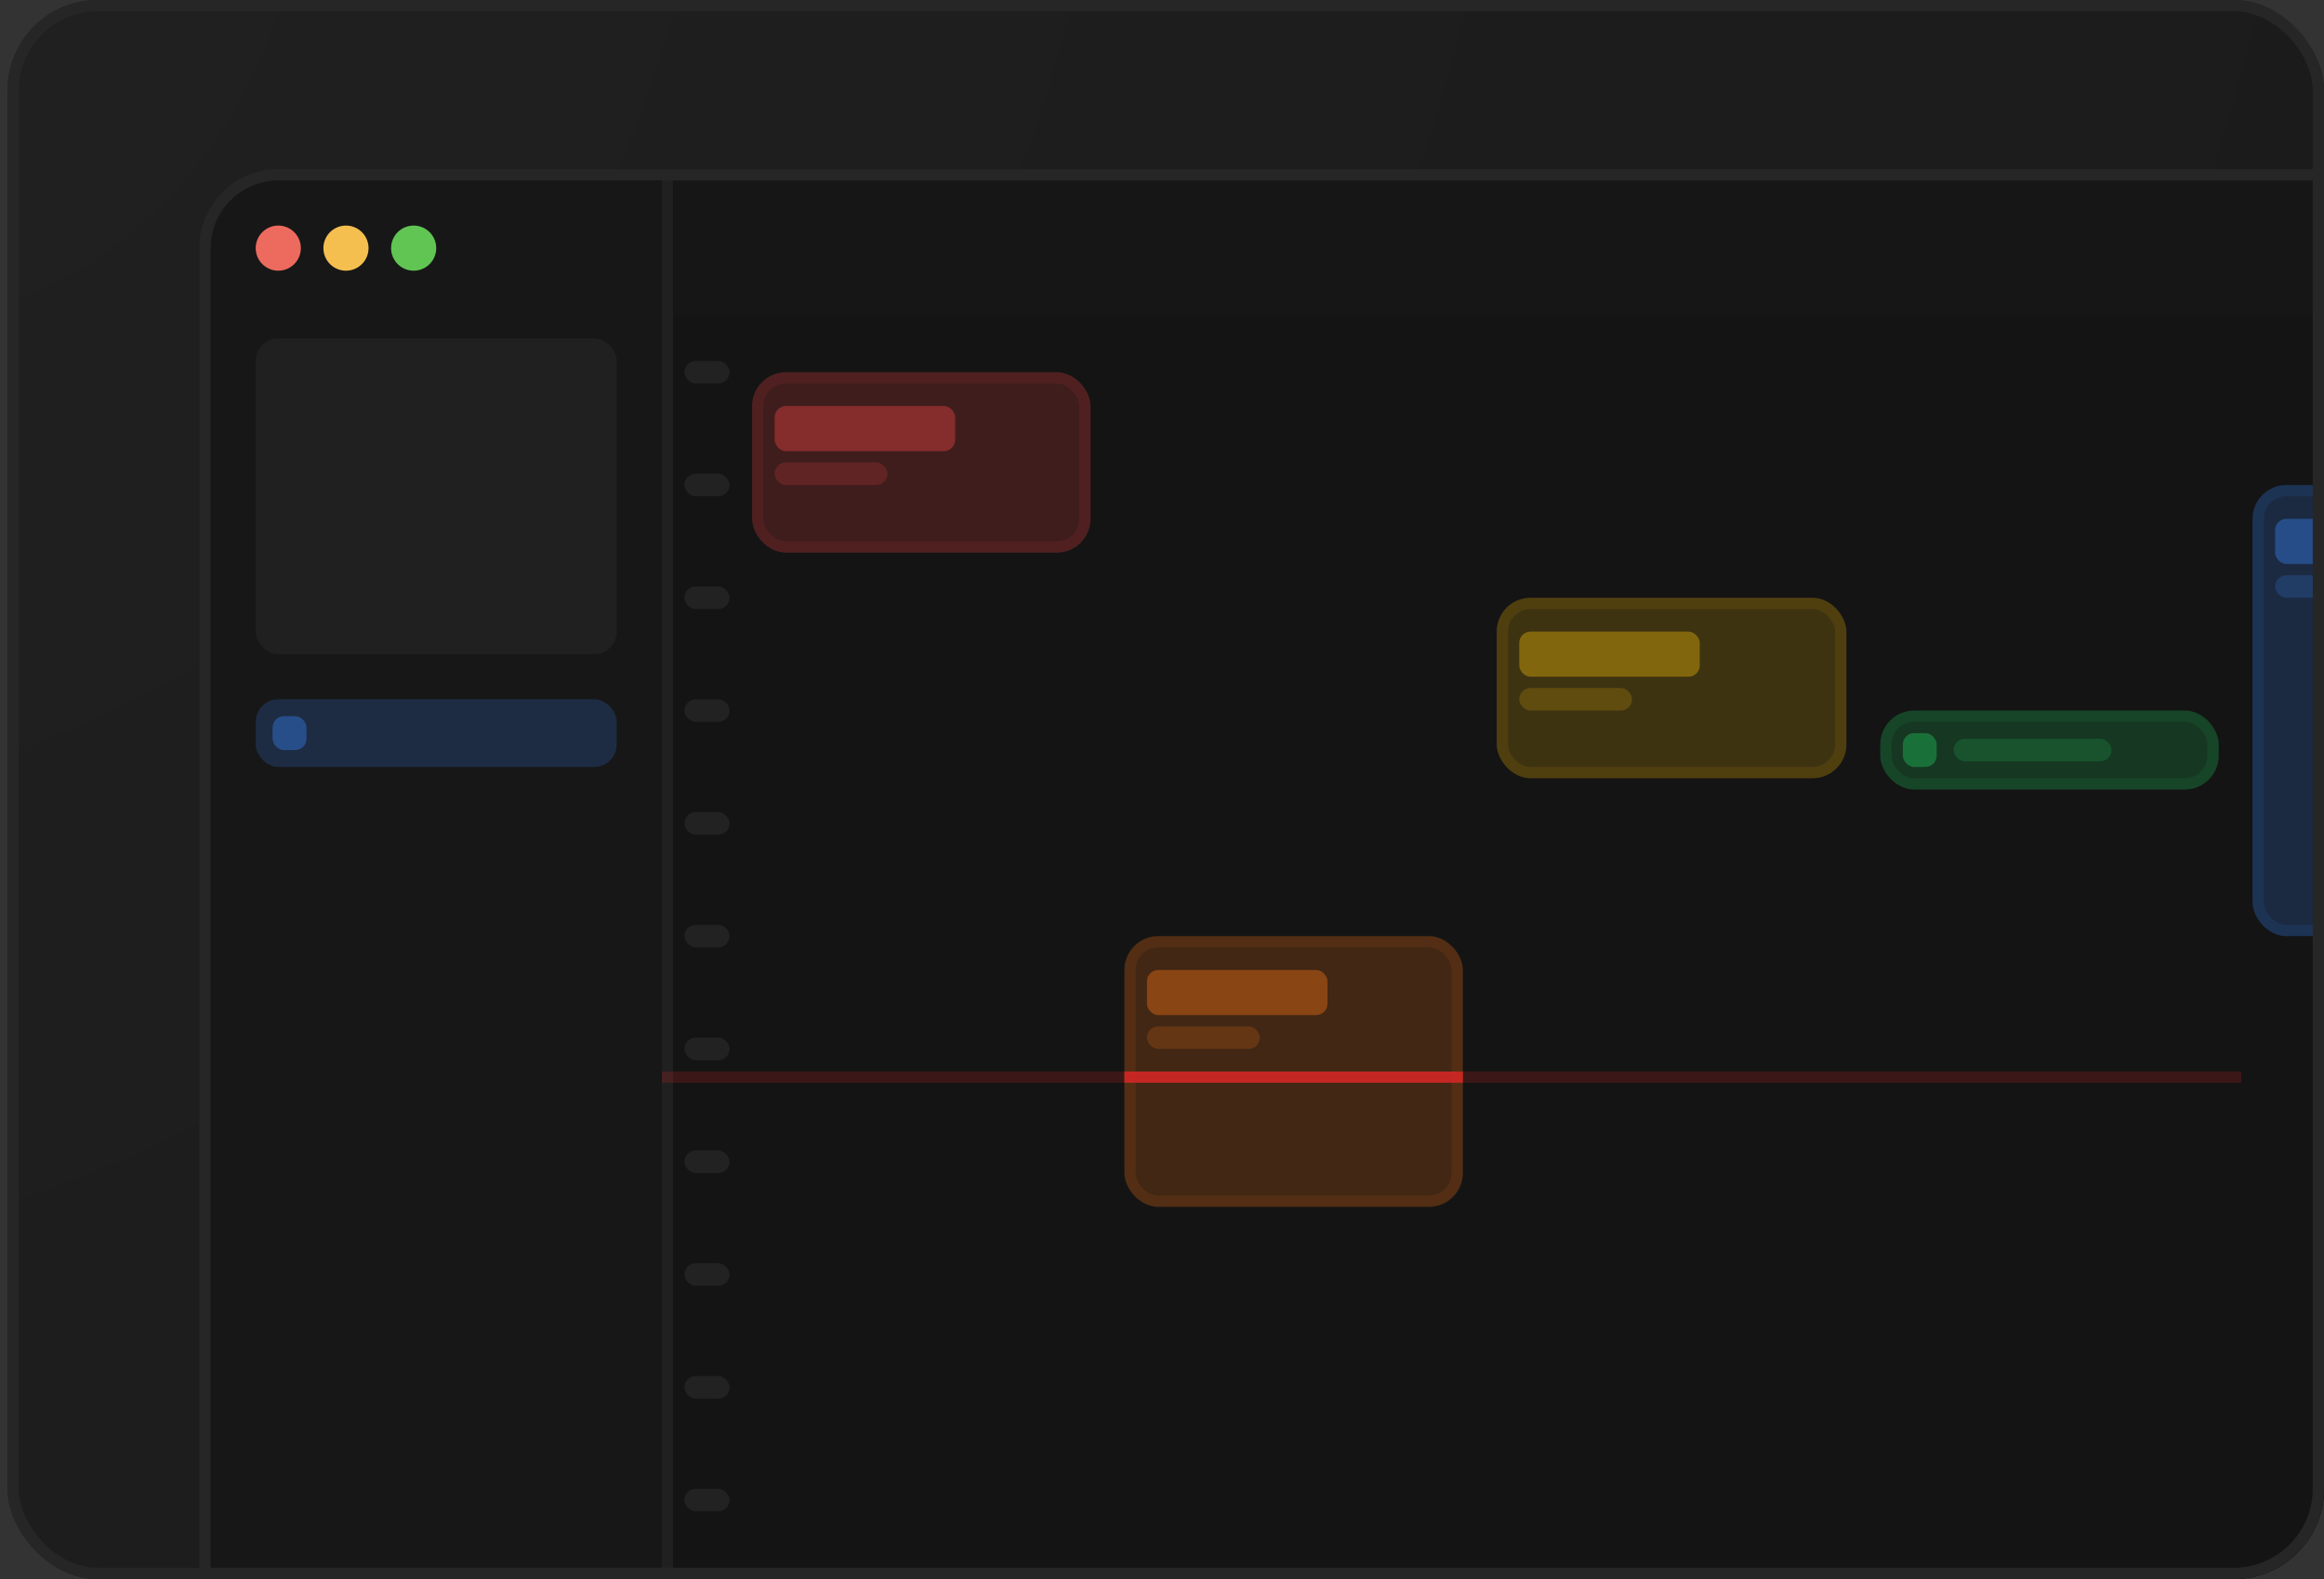 <svg xmlns="http://www.w3.org/2000/svg" viewBox="0 0 206 140" fill="none">
  <rect x="0" y="0" width="206" height="140" fill="#333333" stroke="none"/>
  <g clip-path="url(#theme-dark_svg__a)">
    <rect width="205.333" height="140" x="0.667" fill="#171717" rx="8"></rect>
    <g clip-path="url(#theme-dark_svg__b)">
      <rect width="205.333" height="140" x="0.667" fill="url(#theme-dark_svg__c)" rx="8"></rect>
      <g clip-path="url(#theme-dark_svg__d)">
        <rect width="200" height="140" x="18.667" y="16" fill="#171717" rx="6"></rect>
        <path fill="#171717" d="M18.667 16h40v140h-40z"></path>
        <path stroke="#fff" stroke-opacity="0.04" d="M18.167 15.5h41v141h-41z"></path>
        <path fill="#ED6A5F" fill-rule="evenodd" d="M24.667 24a2 2 0 1 0 0-4 2 2 0 0 0 0 4" clip-rule="evenodd"></path>
        <path fill="#F5BF4F" fill-rule="evenodd" d="M30.667 24a2 2 0 1 0 0-4 2 2 0 0 0 0 4" clip-rule="evenodd"></path>
        <path fill="#61C554" fill-rule="evenodd" d="M36.667 24a2 2 0 1 0 0-4 2 2 0 0 0 0 4" clip-rule="evenodd"></path>
        <rect width="32" height="28" x="22.667" y="30" fill="#fff" fill-opacity="0.04" rx="2"></rect>
        <rect width="32" height="6" x="22.667" y="62" fill="#3B82F6" fill-opacity="0.2" rx="2"></rect>
        <rect width="3" height="3" x="24.167" y="63.5" fill="#3B82F6" fill-opacity="0.4" rx="1"></rect>
        <path fill="#171717" d="M59.667 16h159v140h-159z"></path>
        <path fill="#0A0A0A" fill-opacity="0.04" d="M59.667 16h159v12h-159z"></path>
        <path fill="#0A0A0A" fill-opacity="0.2" d="M59.667 28h159v128h-159z"></path>
        <rect width="31" height="40" x="199.667" y="43" fill="#3B82F6" fill-opacity="0.2" rx="3"></rect>
        <rect width="30" height="39" x="200.167" y="43.5" stroke="#3B82F6" stroke-opacity="0.1" rx="2.5"></rect>
        <rect width="16" height="4" x="201.667" y="46" fill="#3B82F6" fill-opacity="0.4" rx="1"></rect>
        <rect width="10" height="2" x="201.667" y="51" fill="#3B82F6" fill-opacity="0.2" rx="1"></rect>
        <rect width="30" height="7" x="166.667" y="63" fill="#22C55E" fill-opacity="0.2" rx="3"></rect>
        <rect width="29" height="6" x="167.167" y="63.5" stroke="#22C55E" stroke-opacity="0.1" rx="2.5"></rect>
        <rect width="3" height="3" x="168.667" y="65" fill="#22C55E" fill-opacity="0.4" rx="1"></rect>
        <rect width="14" height="2" x="173.167" y="65.5" fill="#22C55E" fill-opacity="0.2" rx="1"></rect>
        <rect width="31" height="16" x="132.667" y="53" fill="#EAB308" fill-opacity="0.2" rx="3"></rect>
        <rect width="30" height="15" x="133.167" y="53.5" stroke="#EAB308" stroke-opacity="0.1" rx="2.5"></rect>
        <rect width="16" height="4" x="134.667" y="56" fill="#EAB308" fill-opacity="0.4" rx="1"></rect>
        <rect width="10" height="2" x="134.667" y="61" fill="#EAB308" fill-opacity="0.2" rx="1"></rect>
        <rect width="30" height="24" x="99.667" y="83" fill="#F97316" fill-opacity="0.2" rx="3"></rect>
        <rect width="29" height="23" x="100.167" y="83.5" stroke="#F97316" stroke-opacity="0.1" rx="2.5"></rect>
        <rect width="16" height="4" x="101.667" y="86" fill="#F97316" fill-opacity="0.4" rx="1"></rect>
        <rect width="10" height="2" x="101.667" y="91" fill="#F97316" fill-opacity="0.2" rx="1"></rect>
        <rect width="30" height="16" x="66.667" y="33" fill="#EF4444" fill-opacity="0.2" rx="3"></rect>
        <rect width="29" height="15" x="67.167" y="33.5" stroke="#EF4444" stroke-opacity="0.1" rx="2.5"></rect>
        <rect width="16" height="4" x="68.667" y="36" fill="#EF4444" fill-opacity="0.4" rx="1"></rect>
        <rect width="10" height="2" x="68.667" y="41" fill="#EF4444" fill-opacity="0.2" rx="1"></rect>
        <rect width="4" height="2" x="60.667" y="32" fill="#fff" fill-opacity="0.1" opacity="0.6" rx="1"></rect>
        <rect width="4" height="2" x="60.667" y="42" fill="#fff" fill-opacity="0.1" opacity="0.6" rx="1"></rect>
        <rect width="4" height="2" x="60.667" y="52" fill="#fff" fill-opacity="0.1" opacity="0.6" rx="1"></rect>
        <rect width="4" height="2" x="60.667" y="62" fill="#fff" fill-opacity="0.1" opacity="0.6" rx="1"></rect>
        <rect width="4" height="2" x="60.667" y="72" fill="#fff" fill-opacity="0.1" opacity="0.6" rx="1"></rect>
        <rect width="4" height="2" x="60.667" y="82" fill="#fff" fill-opacity="0.1" opacity="0.6" rx="1"></rect>
        <rect width="4" height="2" x="60.667" y="92" fill="#fff" fill-opacity="0.1" opacity="0.6" rx="1"></rect>
        <rect width="4" height="2" x="60.667" y="102" fill="#fff" fill-opacity="0.1" opacity="0.6" rx="1"></rect>
        <rect width="4" height="2" x="60.667" y="112" fill="#fff" fill-opacity="0.1" opacity="0.6" rx="1"></rect>
        <rect width="4" height="2" x="60.667" y="122" fill="#fff" fill-opacity="0.1" opacity="0.6" rx="1"></rect>
        <rect width="4" height="2" x="60.667" y="132" fill="#fff" fill-opacity="0.1" opacity="0.6" rx="1"></rect>
        <path fill="#DC2626" fill-opacity="0.2" d="M58.667 95h140v1h-140z"></path>
        <path fill="#DC2626" fill-opacity="0.8" d="M99.667 95h30v1h-30z"></path>
      </g>
      <rect width="201" height="141" x="18.167" y="15.5" stroke="#262626" rx="6.5"></rect>
    </g>
  </g>
  <rect width="204.333" height="139" x="1.167" y="0.5" stroke="#262626" rx="7.5"></rect>
  <defs>
    <clipPath id="theme-dark_svg__a">
      <rect width="205.333" height="140" x="0.667" fill="#fff" rx="8"></rect>
    </clipPath>
    <clipPath id="theme-dark_svg__b">
      <rect width="205.333" height="140" x="0.667" fill="#fff" rx="8"></rect>
    </clipPath>
    <clipPath id="theme-dark_svg__d">
      <rect width="200" height="140" x="18.667" y="16" fill="#fff" rx="6"></rect>
    </clipPath>
    <radialGradient id="theme-dark_svg__c" cx="0" cy="0" r="1"
      gradientTransform="rotate(34.287 .333 1.081)scale(248.519 351.737)" gradientUnits="userSpaceOnUse">
      <stop stop-color="#fff" stop-opacity="0.04"></stop>
      <stop offset="1" stop-color="#fff" stop-opacity="0.01"></stop>
    </radialGradient>
  </defs>
</svg>